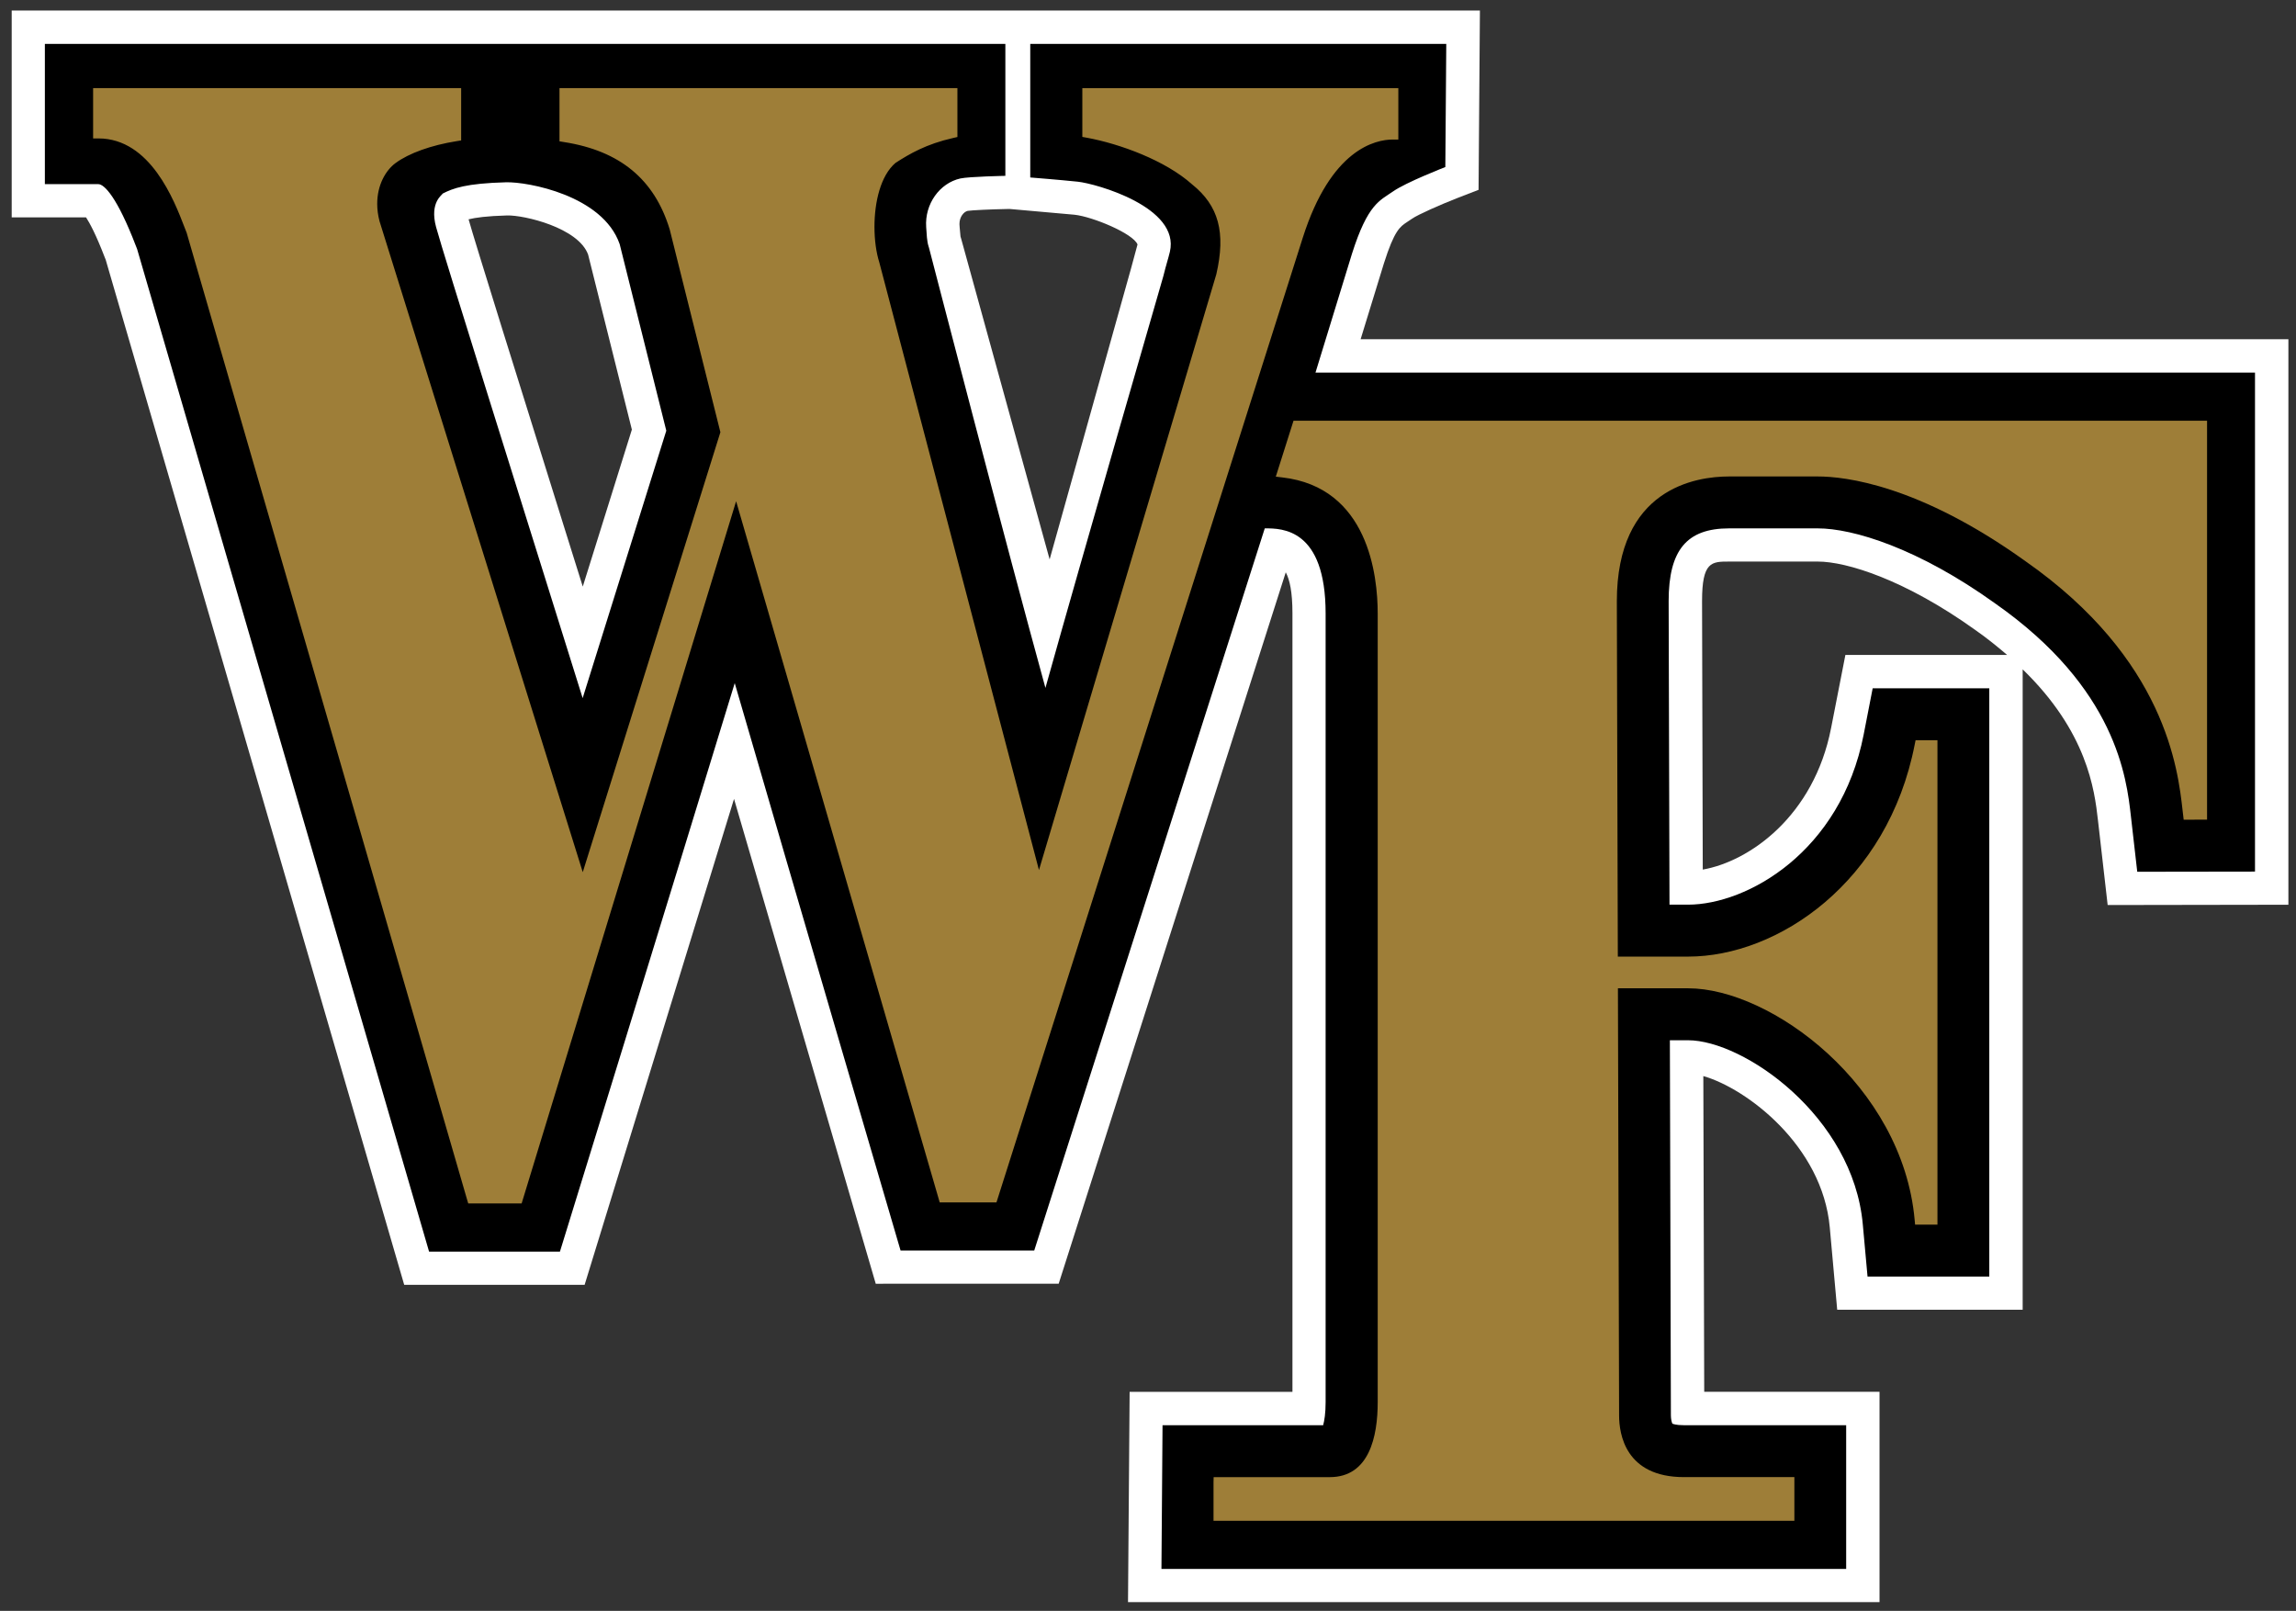 <?xml version="1.0" encoding="UTF-8" standalone="no"?>
<svg xmlns:rdf="http://www.w3.org/1999/02/22-rdf-syntax-ns#" xmlns="http://www.w3.org/2000/svg" xml:space="preserve" height="83.409" viewBox="0 0 118.892 83.409" width="118.89" version="1.1" xmlns:cc="http://creativecommons.org/ns#" xmlns:dc="http://purl.org/dc/elements/1.1/"><rect x="0" y="0" width="118.892" height="83.409" fill="#333333" stroke="none"/><g transform="matrix(1.25 0 0 -1.25 -827.11 235.29)"><g transform="translate(.485 .364)"><path d="m737.65 160.74-0.593-3.031c-0.712-3.648-3.385-5.524-5.316-5.861-0.005 2.263-0.029 11.126-0.029 11.126 0 1.633 0.396 1.633 1.122 1.633h3.674c1.189 0 3.616-0.747 6.547-2.851 0.485-0.34 0.9-0.679 1.293-1.016h-6.698zm-29.587 16.029c0.006 0.024-1.981-7.081-3.378-12.072-1.427 5.174-3.67 13.301-3.67 13.301s-0.015 0.052-0.022 0.072c-0.001 0.005-0.033 0.358-0.033 0.358l-0.009 0.13c-0.001 0.014-0.001 0.029-0.001 0.044 0 0.272 0.173 0.495 0.342 0.532 0.175 0.028 0.97 0.064 1.59 0.076 0 0 0.115 0.002 0.143 0.003 0.363-0.033 2.688-0.239 2.688-0.239 0.748-0.079 2.436-0.78 2.613-1.232-0.012-0.041-0.263-0.973-0.263-0.973m-22.718-13.198c-0.342 1.089-0.74 2.363-0.74 2.363-1.851 5.913-3.757 12.005-3.99 12.85 0.29 0.071 0.745 0.136 1.593 0.16 0.711 0.019 2.951-0.509 3.358-1.619 0.046-0.184 1.644-6.58 1.813-7.252-0.094-0.3-1.144-3.652-2.034-6.502m32.223 10.246l0.966 3.145c0.433 1.363 0.666 1.517 0.959 1.71l0.21 0.14c0.243 0.169 1.168 0.578 1.877 0.855l0.874 0.338 0.056 7.428h-1.389-59.433v-8.568h3.08c0.152-0.237 0.408-0.701 0.778-1.666 0.001-0.001 0.019-0.047 0.036-0.089 0.033-0.117 12.366-42.462 12.366-42.462h7.474s4.401 14.311 6.189 20.128c1.703-5.825 5.871-20.084 5.871-20.084l1.033 0.002h6.545s8.593 26.916 9.407 29.468c0.164-0.307 0.277-0.815 0.277-1.703v-32.243c-1.664 0-6.745-0.002-6.745-0.002l-0.067-8.708h31.132v8.71h-7.262c-0.004 1.1-0.031 10.812-0.037 13.079 1.786-0.509 4.933-2.88 5.238-6.266l0.308-3.414h7.683v26.527c2.67-2.587 2.976-4.981 3.118-6.241 0-0.003 0.403-3.521 0.403-3.521l7.487 0.012v23.425h-38.434z" fill="#fff"/><path d="m685.34 158.95c-2.452 7.852-5.799 18.487-6.074 19.521-0.277 1.034 0.278 1.334 0.275 1.379 0.426 0.219 0.96 0.423 2.626 0.468 0.888 0.025 4.007-0.54 4.707-2.563 0.044-0.177 1.659-6.638 1.931-7.727-0.224-0.719-1.829-5.848-3.465-11.078m30.358 13.484 1.513 4.928c0.656 2.065 1.152 2.195 1.697 2.575 0.542 0.381 2.169 1.012 2.169 1.012l0.039 5.101h-17.234v-5.533s1.212-0.096 1.971-0.175c0.757-0.081 4.248-1.056 3.813-2.905-0.07-0.294-0.156-0.542-0.27-1.005-0.041-0.146-3.341-11.532-4.885-17.059-1.574 5.7-4.828 18.248-4.828 18.248l-0.014 0.043c-0.069 0.216-0.078 0.505-0.098 0.794-0.068 0.96 0.56 1.828 1.418 2.018 0.361 0.079 1.862 0.108 1.862 0.108v5.466h-39.789v-5.809h2.212c0.253 0 0.789-0.556 1.555-2.551 0 0 0.027-0.07 0.055-0.14 0.057-0.2 12.094-41.527 12.094-41.527h5.421s4.672 15.139 7.241 23.549c2.442-8.411 6.87-23.504 6.87-23.504h5.537l9.55 29.914h0.023c0.682 0 2.498 0 2.498-3.527v-32.667c0-0.465-0.051-0.766-0.102-0.955-0.959 0-6.654-0.001-6.654-0.001l-0.045-5.953h28.365v5.954h-6.726c-0.326 0-0.447 0.053-0.474 0.065-0.027 0.057-0.061 0.188-0.061 0.339 0 0.004-0.03 10.683-0.042 15.542h0.75c2.302 0 6.839-3.147 7.242-7.629l0.196-2.159h5.044v24.366h-4.831l-0.373-1.916c-0.95-4.86-4.827-7.046-7.278-7.046h-0.766c-0.009 3.351-0.035 12.572-0.035 12.572 0 2.111 0.749 3.015 2.501 3.015h3.675c1.461 0 4.158-0.817 7.35-3.109 5.026-3.52 5.446-7.235 5.624-8.821l0.262-2.294 4.878 0.007v20.669h-38.92z"/><path d="m4.213 4.016v2.603h0.275c2.69 0 3.926 3.216 4.453 4.59l0.115 0.293c-0.007-0.021 14.523 50.066 14.523 50.066l0.059 0.197h2.764s10.594-34.678 11.107-36.361c0.491 1.69 10.543 36.307 10.543 36.307h2.938l15.859-49.941c1.458-4.596 3.756-5.094 4.676-5.094h0.275v-2.66h-16.363v2.525l0.227 0.041c1.724 0.316 4.079 1.183 5.451 2.412 1.385 1.107 1.758 2.498 1.26 4.66 0.004-0.013-7.625 25.611-9.184 30.848-0.471-1.79-8.268-31.467-8.268-31.467-0.159-0.5-0.25-1.155-0.25-1.84 0-1.275 0.315-2.65 1.09-3.309 0.728-0.468 1.584-0.974 2.99-1.291l0.215-0.049v-2.531h-20.605v2.754l0.234 0.039c2.895 0.451 4.685 1.931 5.473 4.523-0.004-0.011 2.433 9.729 2.625 10.5-0.045 0.141-6.639 21.224-7.127 22.781-0.5-1.6-10.525-33.709-10.525-33.709-0.081-0.312-0.119-0.612-0.119-0.895 0-0.964 0.427-1.725 0.947-2.111 0.693-0.512 1.849-0.927 3.17-1.137l0.23-0.037v-2.709h-19.059zm62.16 17.219-0.918 2.897 0.332 0.039c4.465 0.512 4.945 5.098 4.945 7.047v40.834c0 1.771-0.431 3.883-2.482 3.883h-6.014l-0.006 0.275v1.988h30.078v-2.264h-5.719c-3.031 0-3.357-2.231-3.357-3.191 0-0.001-0.053-19.585-0.061-22.119h3.635c4.289 0 11.103 5.034 11.73 11.986l0.023 0.25h1.158v-25.08h-1.133l-0.045 0.223c-1.391 7.131-7.084 10.98-11.734 10.98h-3.639c-0.003-0.534-0.051-18.396-0.051-18.396 0-5.835 4.067-6.465 5.814-6.465h4.594c1.395 0 5.236 0.428 10.756 4.391 7.253 5.077 7.893 10.768 8.133 12.91l0.055 0.471 1.211-0.002v-20.656h-47.307z" transform="matrix(.8 0 0 -.8 661.69 187.43)" fill="#9e7e38"/></g></g></svg>

